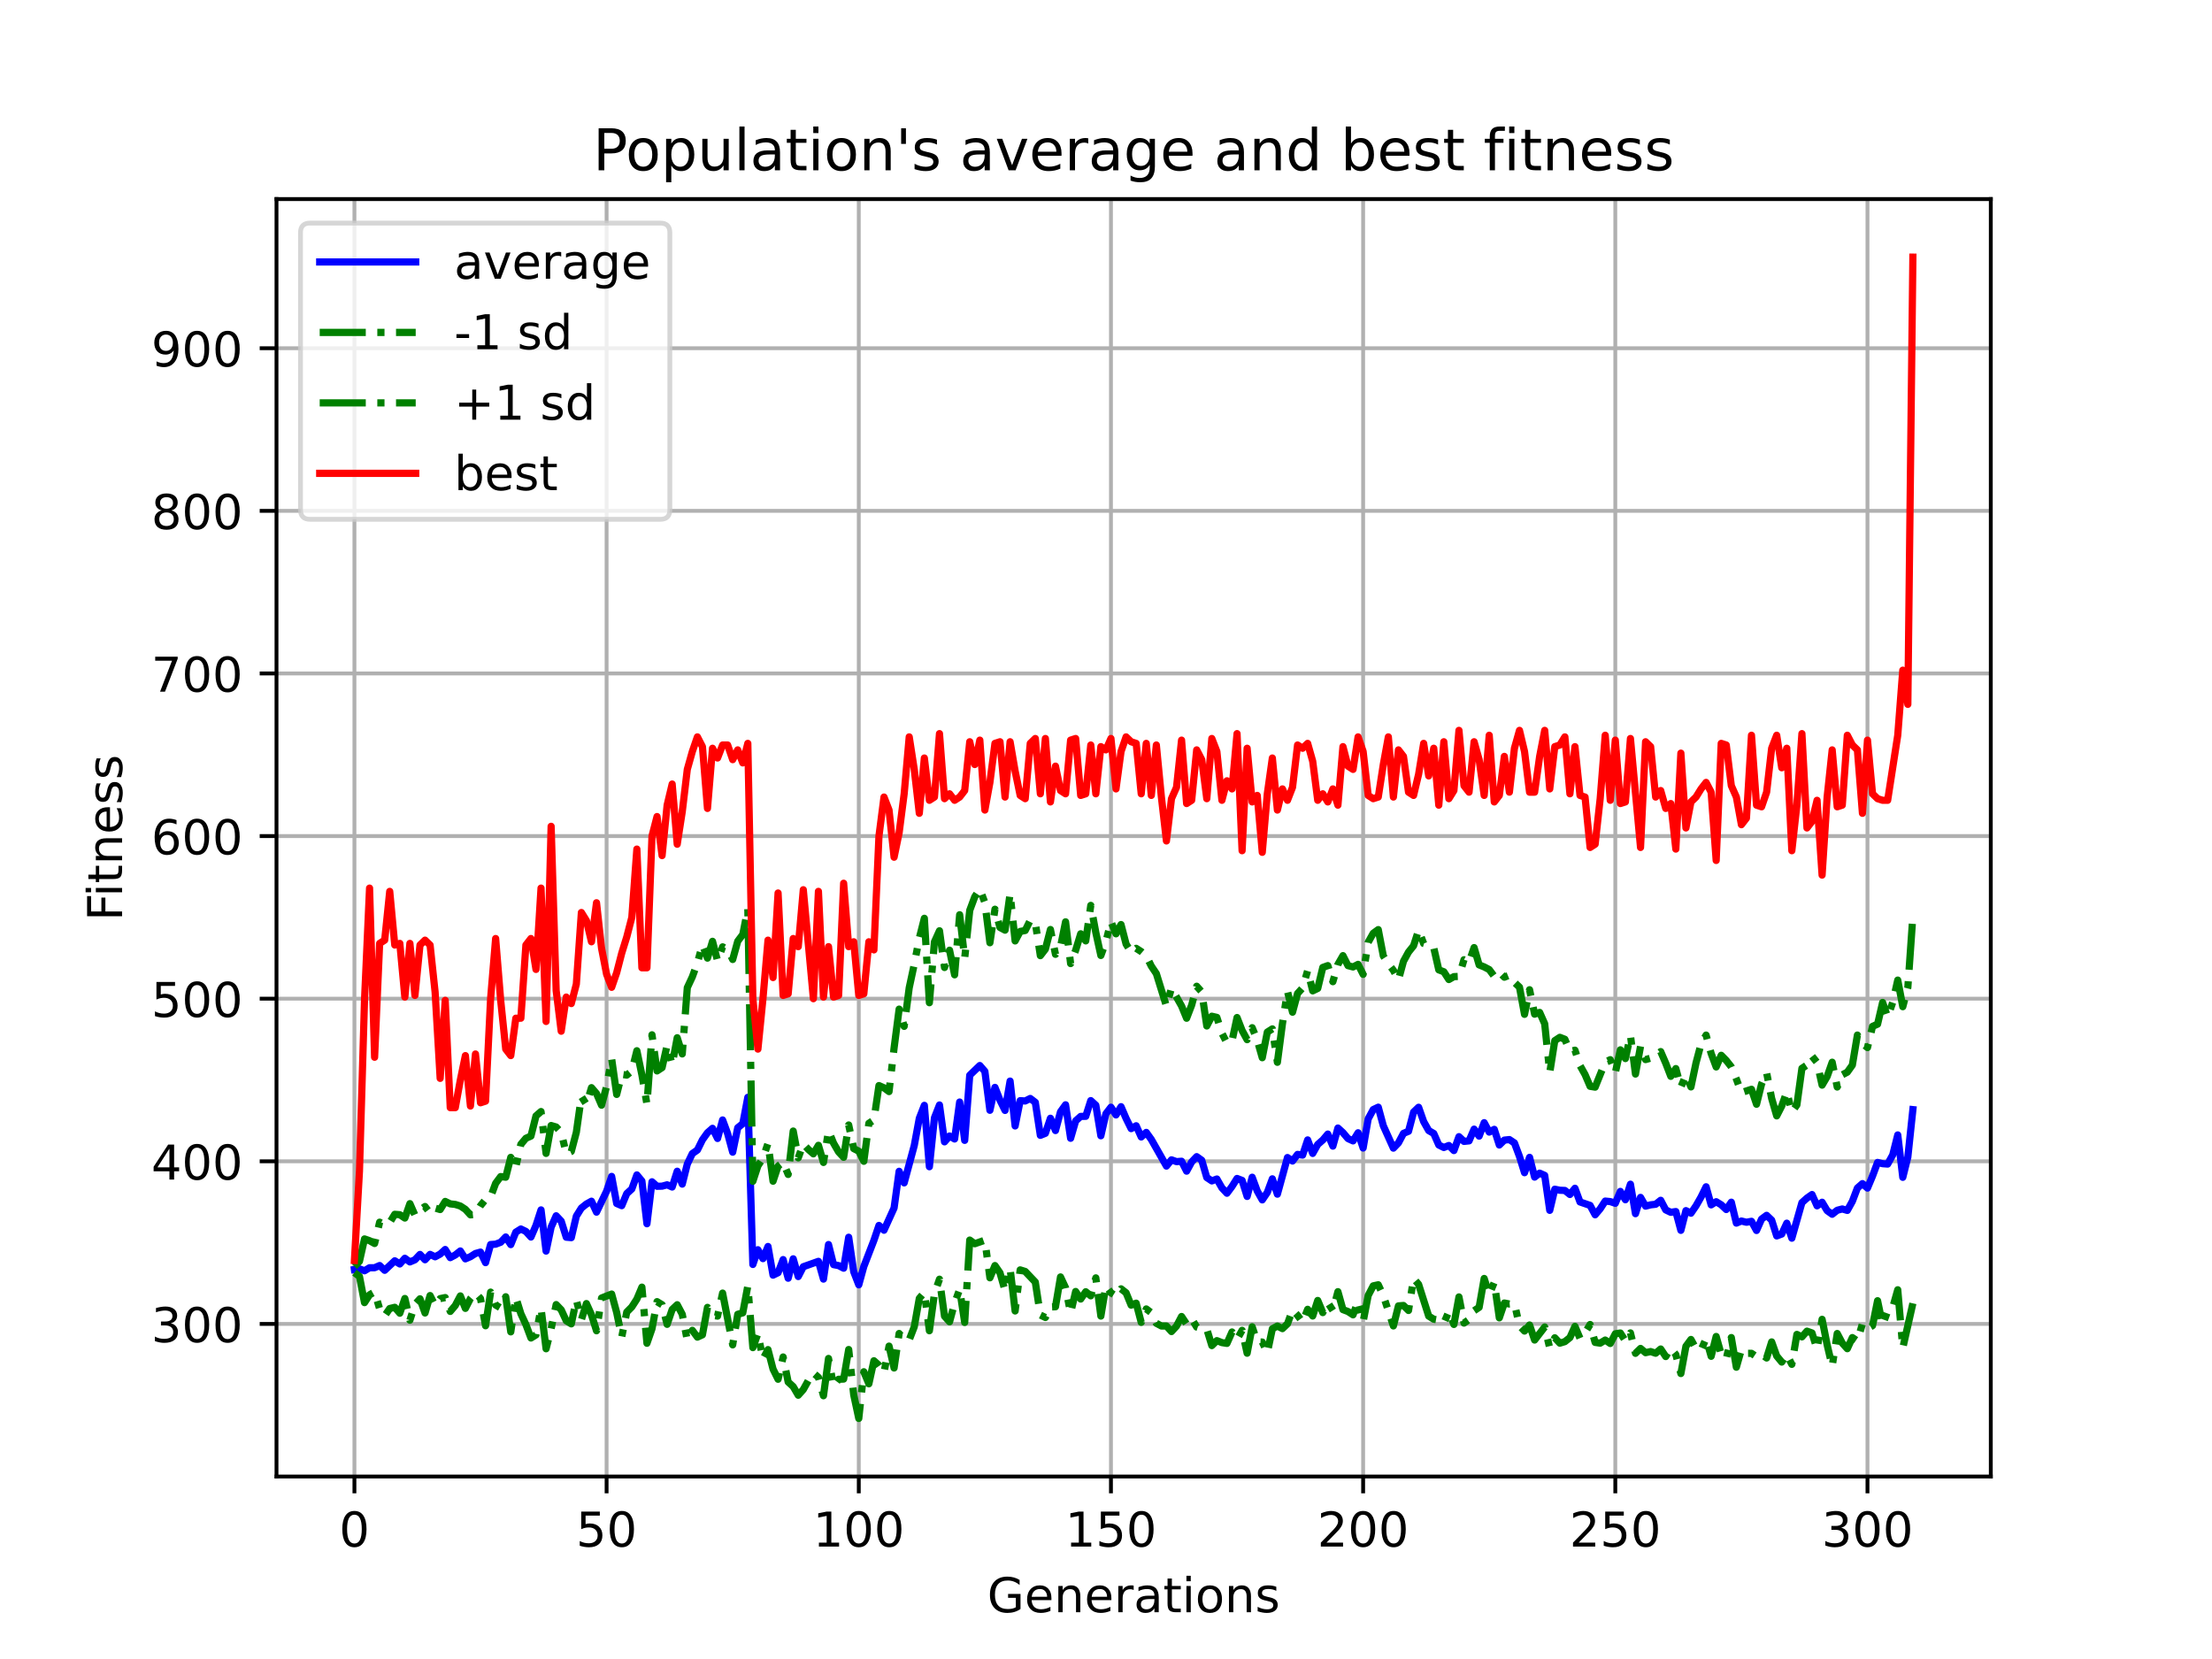 <?xml version="1.0" encoding="utf-8" standalone="no"?>
<!DOCTYPE svg PUBLIC "-//W3C//DTD SVG 1.1//EN"
  "http://www.w3.org/Graphics/SVG/1.1/DTD/svg11.dtd">
<!-- Created with matplotlib (https://matplotlib.org/) -->
<svg height="345.6pt" version="1.1" viewBox="0 0 460.8 345.6" width="460.8pt" xmlns="http://www.w3.org/2000/svg" xmlns:xlink="http://www.w3.org/1999/xlink">
 <defs>
  <style type="text/css">*{stroke-linecap:butt;stroke-linejoin:round;}</style>
 </defs>
 <g id="figure_1">
  <g id="patch_1">
   <path d="M 0 345.6 
L 460.8 345.6 
L 460.8 0 
L 0 0 
z
" style="fill:#ffffff;"/>
  </g>
  <g id="axes_1">
   <g id="patch_2">
    <path d="M 57.6 307.584 
L 414.72 307.584 
L 414.72 41.472 
L 57.6 41.472 
z
" style="fill:#ffffff;"/>
   </g>
   <g id="matplotlib.axis_1">
    <g id="xtick_1">
     <g id="line2d_1">
      <path clip-path="url(#p7b1d92775a)" d="M 73.833 307.584 
L 73.833 41.472 
" style="fill:none;stroke:#b0b0b0;stroke-linecap:square;stroke-width:0.8;"/>
     </g>
     <g id="line2d_2">
      <defs>
       <path d="M 0 0 
L 0 3.5 
" id="m48d5b23f2f" style="stroke:#000000;stroke-width:0.8;"/>
      </defs>
      <g>
       <use style="stroke:#000000;stroke-width:0.8;" x="73.833" xlink:href="#m48d5b23f2f" y="307.584"/>
      </g>
     </g>
     <g id="text_1">
      <!-- 0 -->
      <g transform="translate(70.651 322.182)scale(0.1 -0.1)">
       <defs>
        <path d="M 31.781 66.406 
Q 24.172 66.406 20.328 58.906 
Q 16.5 51.422 16.5 36.375 
Q 16.5 21.391 20.328 13.891 
Q 24.172 6.391 31.781 6.391 
Q 39.453 6.391 43.281 13.891 
Q 47.125 21.391 47.125 36.375 
Q 47.125 51.422 43.281 58.906 
Q 39.453 66.406 31.781 66.406 
z
M 31.781 74.219 
Q 44.047 74.219 50.516 64.516 
Q 56.984 54.828 56.984 36.375 
Q 56.984 17.969 50.516 8.266 
Q 44.047 -1.422 31.781 -1.422 
Q 19.531 -1.422 13.062 8.266 
Q 6.594 17.969 6.594 36.375 
Q 6.594 54.828 13.062 64.516 
Q 19.531 74.219 31.781 74.219 
z
" id="DejaVuSans-48"/>
       </defs>
       <use xlink:href="#DejaVuSans-48"/>
      </g>
     </g>
    </g>
    <g id="xtick_2">
     <g id="line2d_3">
      <path clip-path="url(#p7b1d92775a)" d="M 126.366 307.584 
L 126.366 41.472 
" style="fill:none;stroke:#b0b0b0;stroke-linecap:square;stroke-width:0.8;"/>
     </g>
     <g id="line2d_4">
      <g>
       <use style="stroke:#000000;stroke-width:0.8;" x="126.366" xlink:href="#m48d5b23f2f" y="307.584"/>
      </g>
     </g>
     <g id="text_2">
      <!-- 50 -->
      <g transform="translate(120.003 322.182)scale(0.1 -0.1)">
       <defs>
        <path d="M 10.797 72.906 
L 49.516 72.906 
L 49.516 64.594 
L 19.828 64.594 
L 19.828 46.734 
Q 21.969 47.469 24.109 47.828 
Q 26.266 48.188 28.422 48.188 
Q 40.625 48.188 47.75 41.5 
Q 54.891 34.812 54.891 23.391 
Q 54.891 11.625 47.562 5.094 
Q 40.234 -1.422 26.906 -1.422 
Q 22.312 -1.422 17.547 -0.641 
Q 12.797 0.141 7.719 1.703 
L 7.719 11.625 
Q 12.109 9.234 16.797 8.062 
Q 21.484 6.891 26.703 6.891 
Q 35.156 6.891 40.078 11.328 
Q 45.016 15.766 45.016 23.391 
Q 45.016 31 40.078 35.438 
Q 35.156 39.891 26.703 39.891 
Q 22.75 39.891 18.812 39.016 
Q 14.891 38.141 10.797 36.281 
z
" id="DejaVuSans-53"/>
       </defs>
       <use xlink:href="#DejaVuSans-53"/>
       <use x="63.623" xlink:href="#DejaVuSans-48"/>
      </g>
     </g>
    </g>
    <g id="xtick_3">
     <g id="line2d_5">
      <path clip-path="url(#p7b1d92775a)" d="M 178.899 307.584 
L 178.899 41.472 
" style="fill:none;stroke:#b0b0b0;stroke-linecap:square;stroke-width:0.8;"/>
     </g>
     <g id="line2d_6">
      <g>
       <use style="stroke:#000000;stroke-width:0.8;" x="178.899" xlink:href="#m48d5b23f2f" y="307.584"/>
      </g>
     </g>
     <g id="text_3">
      <!-- 100 -->
      <g transform="translate(169.355 322.182)scale(0.1 -0.1)">
       <defs>
        <path d="M 12.406 8.297 
L 28.516 8.297 
L 28.516 63.922 
L 10.984 60.406 
L 10.984 69.391 
L 28.422 72.906 
L 38.281 72.906 
L 38.281 8.297 
L 54.391 8.297 
L 54.391 0 
L 12.406 0 
z
" id="DejaVuSans-49"/>
       </defs>
       <use xlink:href="#DejaVuSans-49"/>
       <use x="63.623" xlink:href="#DejaVuSans-48"/>
       <use x="127.246" xlink:href="#DejaVuSans-48"/>
      </g>
     </g>
    </g>
    <g id="xtick_4">
     <g id="line2d_7">
      <path clip-path="url(#p7b1d92775a)" d="M 231.432 307.584 
L 231.432 41.472 
" style="fill:none;stroke:#b0b0b0;stroke-linecap:square;stroke-width:0.8;"/>
     </g>
     <g id="line2d_8">
      <g>
       <use style="stroke:#000000;stroke-width:0.8;" x="231.432" xlink:href="#m48d5b23f2f" y="307.584"/>
      </g>
     </g>
     <g id="text_4">
      <!-- 150 -->
      <g transform="translate(221.888 322.182)scale(0.1 -0.1)">
       <use xlink:href="#DejaVuSans-49"/>
       <use x="63.623" xlink:href="#DejaVuSans-53"/>
       <use x="127.246" xlink:href="#DejaVuSans-48"/>
      </g>
     </g>
    </g>
    <g id="xtick_5">
     <g id="line2d_9">
      <path clip-path="url(#p7b1d92775a)" d="M 283.965 307.584 
L 283.965 41.472 
" style="fill:none;stroke:#b0b0b0;stroke-linecap:square;stroke-width:0.8;"/>
     </g>
     <g id="line2d_10">
      <g>
       <use style="stroke:#000000;stroke-width:0.8;" x="283.965" xlink:href="#m48d5b23f2f" y="307.584"/>
      </g>
     </g>
     <g id="text_5">
      <!-- 200 -->
      <g transform="translate(274.421 322.182)scale(0.1 -0.1)">
       <defs>
        <path d="M 19.188 8.297 
L 53.609 8.297 
L 53.609 0 
L 7.328 0 
L 7.328 8.297 
Q 12.938 14.109 22.625 23.891 
Q 32.328 33.688 34.812 36.531 
Q 39.547 41.844 41.422 45.531 
Q 43.312 49.219 43.312 52.781 
Q 43.312 58.594 39.234 62.25 
Q 35.156 65.922 28.609 65.922 
Q 23.969 65.922 18.812 64.312 
Q 13.672 62.703 7.812 59.422 
L 7.812 69.391 
Q 13.766 71.781 18.938 73 
Q 24.125 74.219 28.422 74.219 
Q 39.75 74.219 46.484 68.547 
Q 53.219 62.891 53.219 53.422 
Q 53.219 48.922 51.531 44.891 
Q 49.859 40.875 45.406 35.406 
Q 44.188 33.984 37.641 27.219 
Q 31.109 20.453 19.188 8.297 
z
" id="DejaVuSans-50"/>
       </defs>
       <use xlink:href="#DejaVuSans-50"/>
       <use x="63.623" xlink:href="#DejaVuSans-48"/>
       <use x="127.246" xlink:href="#DejaVuSans-48"/>
      </g>
     </g>
    </g>
    <g id="xtick_6">
     <g id="line2d_11">
      <path clip-path="url(#p7b1d92775a)" d="M 336.498 307.584 
L 336.498 41.472 
" style="fill:none;stroke:#b0b0b0;stroke-linecap:square;stroke-width:0.8;"/>
     </g>
     <g id="line2d_12">
      <g>
       <use style="stroke:#000000;stroke-width:0.8;" x="336.498" xlink:href="#m48d5b23f2f" y="307.584"/>
      </g>
     </g>
     <g id="text_6">
      <!-- 250 -->
      <g transform="translate(326.954 322.182)scale(0.1 -0.1)">
       <use xlink:href="#DejaVuSans-50"/>
       <use x="63.623" xlink:href="#DejaVuSans-53"/>
       <use x="127.246" xlink:href="#DejaVuSans-48"/>
      </g>
     </g>
    </g>
    <g id="xtick_7">
     <g id="line2d_13">
      <path clip-path="url(#p7b1d92775a)" d="M 389.031 307.584 
L 389.031 41.472 
" style="fill:none;stroke:#b0b0b0;stroke-linecap:square;stroke-width:0.8;"/>
     </g>
     <g id="line2d_14">
      <g>
       <use style="stroke:#000000;stroke-width:0.8;" x="389.031" xlink:href="#m48d5b23f2f" y="307.584"/>
      </g>
     </g>
     <g id="text_7">
      <!-- 300 -->
      <g transform="translate(379.488 322.182)scale(0.1 -0.1)">
       <defs>
        <path d="M 40.578 39.312 
Q 47.656 37.797 51.625 33 
Q 55.609 28.219 55.609 21.188 
Q 55.609 10.406 48.188 4.484 
Q 40.766 -1.422 27.094 -1.422 
Q 22.516 -1.422 17.656 -0.516 
Q 12.797 0.391 7.625 2.203 
L 7.625 11.719 
Q 11.719 9.328 16.594 8.109 
Q 21.484 6.891 26.812 6.891 
Q 36.078 6.891 40.938 10.547 
Q 45.797 14.203 45.797 21.188 
Q 45.797 27.641 41.281 31.266 
Q 36.766 34.906 28.719 34.906 
L 20.219 34.906 
L 20.219 43.016 
L 29.109 43.016 
Q 36.375 43.016 40.234 45.922 
Q 44.094 48.828 44.094 54.297 
Q 44.094 59.906 40.109 62.906 
Q 36.141 65.922 28.719 65.922 
Q 24.656 65.922 20.016 65.031 
Q 15.375 64.156 9.812 62.312 
L 9.812 71.094 
Q 15.438 72.656 20.344 73.438 
Q 25.25 74.219 29.594 74.219 
Q 40.828 74.219 47.359 69.109 
Q 53.906 64.016 53.906 55.328 
Q 53.906 49.266 50.438 45.094 
Q 46.969 40.922 40.578 39.312 
z
" id="DejaVuSans-51"/>
       </defs>
       <use xlink:href="#DejaVuSans-51"/>
       <use x="63.623" xlink:href="#DejaVuSans-48"/>
       <use x="127.246" xlink:href="#DejaVuSans-48"/>
      </g>
     </g>
    </g>
    <g id="text_8">
     <!-- Generations -->
     <g transform="translate(205.662 335.861)scale(0.1 -0.1)">
      <defs>
       <path d="M 59.516 10.406 
L 59.516 29.984 
L 43.406 29.984 
L 43.406 38.094 
L 69.281 38.094 
L 69.281 6.781 
Q 63.578 2.734 56.688 0.656 
Q 49.812 -1.422 42 -1.422 
Q 24.906 -1.422 15.25 8.562 
Q 5.609 18.562 5.609 36.375 
Q 5.609 54.25 15.25 64.234 
Q 24.906 74.219 42 74.219 
Q 49.125 74.219 55.547 72.453 
Q 61.969 70.703 67.391 67.281 
L 67.391 56.781 
Q 61.922 61.422 55.766 63.766 
Q 49.609 66.109 42.828 66.109 
Q 29.438 66.109 22.719 58.641 
Q 16.016 51.172 16.016 36.375 
Q 16.016 21.625 22.719 14.156 
Q 29.438 6.688 42.828 6.688 
Q 48.047 6.688 52.141 7.594 
Q 56.25 8.5 59.516 10.406 
z
" id="DejaVuSans-71"/>
       <path d="M 56.203 29.594 
L 56.203 25.203 
L 14.891 25.203 
Q 15.484 15.922 20.484 11.062 
Q 25.484 6.203 34.422 6.203 
Q 39.594 6.203 44.453 7.469 
Q 49.312 8.734 54.109 11.281 
L 54.109 2.781 
Q 49.266 0.734 44.188 -0.344 
Q 39.109 -1.422 33.891 -1.422 
Q 20.797 -1.422 13.156 6.188 
Q 5.516 13.812 5.516 26.812 
Q 5.516 40.234 12.766 48.109 
Q 20.016 56 32.328 56 
Q 43.359 56 49.781 48.891 
Q 56.203 41.797 56.203 29.594 
z
M 47.219 32.234 
Q 47.125 39.594 43.094 43.984 
Q 39.062 48.391 32.422 48.391 
Q 24.906 48.391 20.391 44.141 
Q 15.875 39.891 15.188 32.172 
z
" id="DejaVuSans-101"/>
       <path d="M 54.891 33.016 
L 54.891 0 
L 45.906 0 
L 45.906 32.719 
Q 45.906 40.484 42.875 44.328 
Q 39.844 48.188 33.797 48.188 
Q 26.516 48.188 22.312 43.547 
Q 18.109 38.922 18.109 30.906 
L 18.109 0 
L 9.078 0 
L 9.078 54.688 
L 18.109 54.688 
L 18.109 46.188 
Q 21.344 51.125 25.703 53.562 
Q 30.078 56 35.797 56 
Q 45.219 56 50.047 50.172 
Q 54.891 44.344 54.891 33.016 
z
" id="DejaVuSans-110"/>
       <path d="M 41.109 46.297 
Q 39.594 47.172 37.812 47.578 
Q 36.031 48 33.891 48 
Q 26.266 48 22.188 43.047 
Q 18.109 38.094 18.109 28.812 
L 18.109 0 
L 9.078 0 
L 9.078 54.688 
L 18.109 54.688 
L 18.109 46.188 
Q 20.953 51.172 25.484 53.578 
Q 30.031 56 36.531 56 
Q 37.453 56 38.578 55.875 
Q 39.703 55.766 41.062 55.516 
z
" id="DejaVuSans-114"/>
       <path d="M 34.281 27.484 
Q 23.391 27.484 19.188 25 
Q 14.984 22.516 14.984 16.5 
Q 14.984 11.719 18.141 8.906 
Q 21.297 6.109 26.703 6.109 
Q 34.188 6.109 38.703 11.406 
Q 43.219 16.703 43.219 25.484 
L 43.219 27.484 
z
M 52.203 31.203 
L 52.203 0 
L 43.219 0 
L 43.219 8.297 
Q 40.141 3.328 35.547 0.953 
Q 30.953 -1.422 24.312 -1.422 
Q 15.922 -1.422 10.953 3.297 
Q 6 8.016 6 15.922 
Q 6 25.141 12.172 29.828 
Q 18.359 34.516 30.609 34.516 
L 43.219 34.516 
L 43.219 35.406 
Q 43.219 41.609 39.141 45 
Q 35.062 48.391 27.688 48.391 
Q 23 48.391 18.547 47.266 
Q 14.109 46.141 10.016 43.891 
L 10.016 52.203 
Q 14.938 54.109 19.578 55.047 
Q 24.219 56 28.609 56 
Q 40.484 56 46.344 49.844 
Q 52.203 43.703 52.203 31.203 
z
" id="DejaVuSans-97"/>
       <path d="M 18.312 70.219 
L 18.312 54.688 
L 36.812 54.688 
L 36.812 47.703 
L 18.312 47.703 
L 18.312 18.016 
Q 18.312 11.328 20.141 9.422 
Q 21.969 7.516 27.594 7.516 
L 36.812 7.516 
L 36.812 0 
L 27.594 0 
Q 17.188 0 13.234 3.875 
Q 9.281 7.766 9.281 18.016 
L 9.281 47.703 
L 2.688 47.703 
L 2.688 54.688 
L 9.281 54.688 
L 9.281 70.219 
z
" id="DejaVuSans-116"/>
       <path d="M 9.422 54.688 
L 18.406 54.688 
L 18.406 0 
L 9.422 0 
z
M 9.422 75.984 
L 18.406 75.984 
L 18.406 64.594 
L 9.422 64.594 
z
" id="DejaVuSans-105"/>
       <path d="M 30.609 48.391 
Q 23.391 48.391 19.188 42.75 
Q 14.984 37.109 14.984 27.297 
Q 14.984 17.484 19.156 11.844 
Q 23.344 6.203 30.609 6.203 
Q 37.797 6.203 41.984 11.859 
Q 46.188 17.531 46.188 27.297 
Q 46.188 37.016 41.984 42.703 
Q 37.797 48.391 30.609 48.391 
z
M 30.609 56 
Q 42.328 56 49.016 48.375 
Q 55.719 40.766 55.719 27.297 
Q 55.719 13.875 49.016 6.219 
Q 42.328 -1.422 30.609 -1.422 
Q 18.844 -1.422 12.172 6.219 
Q 5.516 13.875 5.516 27.297 
Q 5.516 40.766 12.172 48.375 
Q 18.844 56 30.609 56 
z
" id="DejaVuSans-111"/>
       <path d="M 44.281 53.078 
L 44.281 44.578 
Q 40.484 46.531 36.375 47.5 
Q 32.281 48.484 27.875 48.484 
Q 21.188 48.484 17.844 46.438 
Q 14.5 44.391 14.5 40.281 
Q 14.5 37.156 16.891 35.375 
Q 19.281 33.594 26.516 31.984 
L 29.594 31.297 
Q 39.156 29.25 43.188 25.516 
Q 47.219 21.781 47.219 15.094 
Q 47.219 7.469 41.188 3.016 
Q 35.156 -1.422 24.609 -1.422 
Q 20.219 -1.422 15.453 -0.562 
Q 10.688 0.297 5.422 2 
L 5.422 11.281 
Q 10.406 8.688 15.234 7.391 
Q 20.062 6.109 24.812 6.109 
Q 31.156 6.109 34.562 8.281 
Q 37.984 10.453 37.984 14.406 
Q 37.984 18.062 35.516 20.016 
Q 33.062 21.969 24.703 23.781 
L 21.578 24.516 
Q 13.234 26.266 9.516 29.906 
Q 5.812 33.547 5.812 39.891 
Q 5.812 47.609 11.281 51.797 
Q 16.75 56 26.812 56 
Q 31.781 56 36.172 55.266 
Q 40.578 54.547 44.281 53.078 
z
" id="DejaVuSans-115"/>
      </defs>
      <use xlink:href="#DejaVuSans-71"/>
      <use x="77.49" xlink:href="#DejaVuSans-101"/>
      <use x="139.014" xlink:href="#DejaVuSans-110"/>
      <use x="202.393" xlink:href="#DejaVuSans-101"/>
      <use x="263.916" xlink:href="#DejaVuSans-114"/>
      <use x="305.029" xlink:href="#DejaVuSans-97"/>
      <use x="366.309" xlink:href="#DejaVuSans-116"/>
      <use x="405.518" xlink:href="#DejaVuSans-105"/>
      <use x="433.301" xlink:href="#DejaVuSans-111"/>
      <use x="494.482" xlink:href="#DejaVuSans-110"/>
      <use x="557.861" xlink:href="#DejaVuSans-115"/>
     </g>
    </g>
   </g>
   <g id="matplotlib.axis_2">
    <g id="ytick_1">
     <g id="line2d_15">
      <path clip-path="url(#p7b1d92775a)" d="M 57.6 275.8 
L 414.72 275.8 
" style="fill:none;stroke:#b0b0b0;stroke-linecap:square;stroke-width:0.8;"/>
     </g>
     <g id="line2d_16">
      <defs>
       <path d="M 0 0 
L -3.5 0 
" id="mae784e7df8" style="stroke:#000000;stroke-width:0.8;"/>
      </defs>
      <g>
       <use style="stroke:#000000;stroke-width:0.8;" x="57.6" xlink:href="#mae784e7df8" y="275.8"/>
      </g>
     </g>
     <g id="text_9">
      <!-- 300 -->
      <g transform="translate(31.512 279.599)scale(0.1 -0.1)">
       <use xlink:href="#DejaVuSans-51"/>
       <use x="63.623" xlink:href="#DejaVuSans-48"/>
       <use x="127.246" xlink:href="#DejaVuSans-48"/>
      </g>
     </g>
    </g>
    <g id="ytick_2">
     <g id="line2d_17">
      <path clip-path="url(#p7b1d92775a)" d="M 57.6 241.923 
L 414.72 241.923 
" style="fill:none;stroke:#b0b0b0;stroke-linecap:square;stroke-width:0.8;"/>
     </g>
     <g id="line2d_18">
      <g>
       <use style="stroke:#000000;stroke-width:0.8;" x="57.6" xlink:href="#mae784e7df8" y="241.923"/>
      </g>
     </g>
     <g id="text_10">
      <!-- 400 -->
      <g transform="translate(31.512 245.723)scale(0.1 -0.1)">
       <defs>
        <path d="M 37.797 64.312 
L 12.891 25.391 
L 37.797 25.391 
z
M 35.203 72.906 
L 47.609 72.906 
L 47.609 25.391 
L 58.016 25.391 
L 58.016 17.188 
L 47.609 17.188 
L 47.609 0 
L 37.797 0 
L 37.797 17.188 
L 4.891 17.188 
L 4.891 26.703 
z
" id="DejaVuSans-52"/>
       </defs>
       <use xlink:href="#DejaVuSans-52"/>
       <use x="63.623" xlink:href="#DejaVuSans-48"/>
       <use x="127.246" xlink:href="#DejaVuSans-48"/>
      </g>
     </g>
    </g>
    <g id="ytick_3">
     <g id="line2d_19">
      <path clip-path="url(#p7b1d92775a)" d="M 57.6 208.047 
L 414.72 208.047 
" style="fill:none;stroke:#b0b0b0;stroke-linecap:square;stroke-width:0.8;"/>
     </g>
     <g id="line2d_20">
      <g>
       <use style="stroke:#000000;stroke-width:0.8;" x="57.6" xlink:href="#mae784e7df8" y="208.047"/>
      </g>
     </g>
     <g id="text_11">
      <!-- 500 -->
      <g transform="translate(31.512 211.846)scale(0.1 -0.1)">
       <use xlink:href="#DejaVuSans-53"/>
       <use x="63.623" xlink:href="#DejaVuSans-48"/>
       <use x="127.246" xlink:href="#DejaVuSans-48"/>
      </g>
     </g>
    </g>
    <g id="ytick_4">
     <g id="line2d_21">
      <path clip-path="url(#p7b1d92775a)" d="M 57.6 174.17 
L 414.72 174.17 
" style="fill:none;stroke:#b0b0b0;stroke-linecap:square;stroke-width:0.8;"/>
     </g>
     <g id="line2d_22">
      <g>
       <use style="stroke:#000000;stroke-width:0.8;" x="57.6" xlink:href="#mae784e7df8" y="174.17"/>
      </g>
     </g>
     <g id="text_12">
      <!-- 600 -->
      <g transform="translate(31.512 177.969)scale(0.1 -0.1)">
       <defs>
        <path d="M 33.016 40.375 
Q 26.375 40.375 22.484 35.828 
Q 18.609 31.297 18.609 23.391 
Q 18.609 15.531 22.484 10.953 
Q 26.375 6.391 33.016 6.391 
Q 39.656 6.391 43.531 10.953 
Q 47.406 15.531 47.406 23.391 
Q 47.406 31.297 43.531 35.828 
Q 39.656 40.375 33.016 40.375 
z
M 52.594 71.297 
L 52.594 62.312 
Q 48.875 64.062 45.094 64.984 
Q 41.312 65.922 37.594 65.922 
Q 27.828 65.922 22.672 59.328 
Q 17.531 52.734 16.797 39.406 
Q 19.672 43.656 24.016 45.922 
Q 28.375 48.188 33.594 48.188 
Q 44.578 48.188 50.953 41.516 
Q 57.328 34.859 57.328 23.391 
Q 57.328 12.156 50.688 5.359 
Q 44.047 -1.422 33.016 -1.422 
Q 20.359 -1.422 13.672 8.266 
Q 6.984 17.969 6.984 36.375 
Q 6.984 53.656 15.188 63.938 
Q 23.391 74.219 37.203 74.219 
Q 40.922 74.219 44.703 73.484 
Q 48.484 72.75 52.594 71.297 
z
" id="DejaVuSans-54"/>
       </defs>
       <use xlink:href="#DejaVuSans-54"/>
       <use x="63.623" xlink:href="#DejaVuSans-48"/>
       <use x="127.246" xlink:href="#DejaVuSans-48"/>
      </g>
     </g>
    </g>
    <g id="ytick_5">
     <g id="line2d_23">
      <path clip-path="url(#p7b1d92775a)" d="M 57.6 140.293 
L 414.72 140.293 
" style="fill:none;stroke:#b0b0b0;stroke-linecap:square;stroke-width:0.8;"/>
     </g>
     <g id="line2d_24">
      <g>
       <use style="stroke:#000000;stroke-width:0.8;" x="57.6" xlink:href="#mae784e7df8" y="140.293"/>
      </g>
     </g>
     <g id="text_13">
      <!-- 700 -->
      <g transform="translate(31.512 144.092)scale(0.1 -0.1)">
       <defs>
        <path d="M 8.203 72.906 
L 55.078 72.906 
L 55.078 68.703 
L 28.609 0 
L 18.312 0 
L 43.219 64.594 
L 8.203 64.594 
z
" id="DejaVuSans-55"/>
       </defs>
       <use xlink:href="#DejaVuSans-55"/>
       <use x="63.623" xlink:href="#DejaVuSans-48"/>
       <use x="127.246" xlink:href="#DejaVuSans-48"/>
      </g>
     </g>
    </g>
    <g id="ytick_6">
     <g id="line2d_25">
      <path clip-path="url(#p7b1d92775a)" d="M 57.6 106.416 
L 414.72 106.416 
" style="fill:none;stroke:#b0b0b0;stroke-linecap:square;stroke-width:0.8;"/>
     </g>
     <g id="line2d_26">
      <g>
       <use style="stroke:#000000;stroke-width:0.8;" x="57.6" xlink:href="#mae784e7df8" y="106.416"/>
      </g>
     </g>
     <g id="text_14">
      <!-- 800 -->
      <g transform="translate(31.512 110.215)scale(0.1 -0.1)">
       <defs>
        <path d="M 31.781 34.625 
Q 24.75 34.625 20.719 30.859 
Q 16.703 27.094 16.703 20.516 
Q 16.703 13.922 20.719 10.156 
Q 24.75 6.391 31.781 6.391 
Q 38.812 6.391 42.859 10.172 
Q 46.922 13.969 46.922 20.516 
Q 46.922 27.094 42.891 30.859 
Q 38.875 34.625 31.781 34.625 
z
M 21.922 38.812 
Q 15.578 40.375 12.031 44.719 
Q 8.5 49.078 8.5 55.328 
Q 8.5 64.062 14.719 69.141 
Q 20.953 74.219 31.781 74.219 
Q 42.672 74.219 48.875 69.141 
Q 55.078 64.062 55.078 55.328 
Q 55.078 49.078 51.531 44.719 
Q 48 40.375 41.703 38.812 
Q 48.828 37.156 52.797 32.312 
Q 56.781 27.484 56.781 20.516 
Q 56.781 9.906 50.312 4.234 
Q 43.844 -1.422 31.781 -1.422 
Q 19.734 -1.422 13.25 4.234 
Q 6.781 9.906 6.781 20.516 
Q 6.781 27.484 10.781 32.312 
Q 14.797 37.156 21.922 38.812 
z
M 18.312 54.391 
Q 18.312 48.734 21.844 45.562 
Q 25.391 42.391 31.781 42.391 
Q 38.141 42.391 41.719 45.562 
Q 45.312 48.734 45.312 54.391 
Q 45.312 60.062 41.719 63.234 
Q 38.141 66.406 31.781 66.406 
Q 25.391 66.406 21.844 63.234 
Q 18.312 60.062 18.312 54.391 
z
" id="DejaVuSans-56"/>
       </defs>
       <use xlink:href="#DejaVuSans-56"/>
       <use x="63.623" xlink:href="#DejaVuSans-48"/>
       <use x="127.246" xlink:href="#DejaVuSans-48"/>
      </g>
     </g>
    </g>
    <g id="ytick_7">
     <g id="line2d_27">
      <path clip-path="url(#p7b1d92775a)" d="M 57.6 72.539 
L 414.72 72.539 
" style="fill:none;stroke:#b0b0b0;stroke-linecap:square;stroke-width:0.8;"/>
     </g>
     <g id="line2d_28">
      <g>
       <use style="stroke:#000000;stroke-width:0.8;" x="57.6" xlink:href="#mae784e7df8" y="72.539"/>
      </g>
     </g>
     <g id="text_15">
      <!-- 900 -->
      <g transform="translate(31.512 76.338)scale(0.1 -0.1)">
       <defs>
        <path d="M 10.984 1.516 
L 10.984 10.5 
Q 14.703 8.734 18.5 7.812 
Q 22.312 6.891 25.984 6.891 
Q 35.75 6.891 40.891 13.453 
Q 46.047 20.016 46.781 33.406 
Q 43.953 29.203 39.594 26.953 
Q 35.25 24.703 29.984 24.703 
Q 19.047 24.703 12.672 31.312 
Q 6.297 37.938 6.297 49.422 
Q 6.297 60.641 12.938 67.422 
Q 19.578 74.219 30.609 74.219 
Q 43.266 74.219 49.922 64.516 
Q 56.594 54.828 56.594 36.375 
Q 56.594 19.141 48.406 8.859 
Q 40.234 -1.422 26.422 -1.422 
Q 22.703 -1.422 18.891 -0.688 
Q 15.094 0.047 10.984 1.516 
z
M 30.609 32.422 
Q 37.25 32.422 41.125 36.953 
Q 45.016 41.5 45.016 49.422 
Q 45.016 57.281 41.125 61.844 
Q 37.25 66.406 30.609 66.406 
Q 23.969 66.406 20.094 61.844 
Q 16.219 57.281 16.219 49.422 
Q 16.219 41.5 20.094 36.953 
Q 23.969 32.422 30.609 32.422 
z
" id="DejaVuSans-57"/>
       </defs>
       <use xlink:href="#DejaVuSans-57"/>
       <use x="63.623" xlink:href="#DejaVuSans-48"/>
       <use x="127.246" xlink:href="#DejaVuSans-48"/>
      </g>
     </g>
    </g>
    <g id="text_16">
     <!-- Fitness -->
     <g transform="translate(25.433 191.845)rotate(-90)scale(0.1 -0.1)">
      <defs>
       <path d="M 9.812 72.906 
L 51.703 72.906 
L 51.703 64.594 
L 19.672 64.594 
L 19.672 43.109 
L 48.578 43.109 
L 48.578 34.812 
L 19.672 34.812 
L 19.672 0 
L 9.812 0 
z
" id="DejaVuSans-70"/>
      </defs>
      <use xlink:href="#DejaVuSans-70"/>
      <use x="50.27" xlink:href="#DejaVuSans-105"/>
      <use x="78.053" xlink:href="#DejaVuSans-116"/>
      <use x="117.262" xlink:href="#DejaVuSans-110"/>
      <use x="180.641" xlink:href="#DejaVuSans-101"/>
      <use x="242.164" xlink:href="#DejaVuSans-115"/>
      <use x="294.264" xlink:href="#DejaVuSans-115"/>
     </g>
    </g>
   </g>
   <g id="line2d_29">
    <path clip-path="url(#p7b1d92775a)" d="M 73.833 264.472 
L 74.883 264.33 
L 75.934 264.725 
L 76.985 264.093 
L 78.035 264.091 
L 79.086 263.633 
L 80.137 264.627 
L 82.238 262.649 
L 83.289 263.307 
L 84.339 262.121 
L 85.39 262.883 
L 86.441 262.437 
L 87.491 261.321 
L 88.542 262.429 
L 89.593 261.311 
L 90.643 261.815 
L 91.694 261.248 
L 92.745 260.293 
L 93.795 261.991 
L 94.846 261.431 
L 95.897 260.598 
L 96.947 262.241 
L 97.998 261.792 
L 99.049 261.126 
L 100.099 260.833 
L 101.15 263.032 
L 102.201 259.259 
L 103.251 259.184 
L 104.302 258.785 
L 105.353 257.685 
L 106.403 259.274 
L 107.454 256.681 
L 108.505 256.022 
L 109.555 256.531 
L 110.606 257.698 
L 111.657 255.271 
L 112.707 252.042 
L 113.758 260.624 
L 114.809 255.64 
L 115.859 253.27 
L 116.91 254.387 
L 117.961 257.733 
L 119.011 257.825 
L 120.062 253.338 
L 121.113 251.658 
L 122.163 250.819 
L 123.214 250.233 
L 124.265 252.513 
L 126.366 248.147 
L 127.416 245.068 
L 128.467 250.708 
L 129.518 251.162 
L 130.568 248.641 
L 131.619 247.686 
L 132.67 244.756 
L 133.72 246.03 
L 134.771 254.929 
L 135.822 246.189 
L 136.872 247.124 
L 137.923 247.1 
L 138.974 246.815 
L 140.024 247.28 
L 141.075 243.99 
L 142.126 246.67 
L 143.176 242.496 
L 144.227 240.311 
L 145.278 239.572 
L 146.328 237.445 
L 147.379 235.973 
L 148.43 235.05 
L 149.48 237.164 
L 150.531 233.309 
L 151.582 236.151 
L 152.632 240.02 
L 153.683 234.931 
L 154.734 234.084 
L 155.784 228.593 
L 156.835 263.412 
L 157.886 260.342 
L 158.936 262.196 
L 159.987 259.665 
L 161.038 265.637 
L 162.088 265.124 
L 163.139 262.397 
L 164.19 266.277 
L 165.24 262.236 
L 166.291 265.926 
L 167.342 263.88 
L 170.494 262.759 
L 171.544 266.46 
L 172.595 259.261 
L 173.646 263.447 
L 174.696 263.645 
L 175.747 264.187 
L 176.798 257.741 
L 177.848 264.929 
L 178.899 267.649 
L 179.95 263.837 
L 182.051 258.389 
L 183.102 255.281 
L 184.152 256.277 
L 186.254 251.641 
L 187.304 244.004 
L 188.355 246.412 
L 190.456 238.637 
L 191.507 232.961 
L 192.558 230.264 
L 193.608 243.05 
L 194.659 232.866 
L 195.71 230.188 
L 196.76 237.868 
L 197.811 236.652 
L 198.862 237.27 
L 199.912 229.575 
L 200.963 237.56 
L 202.013 223.989 
L 204.115 221.967 
L 205.165 223.182 
L 206.216 231.292 
L 207.267 226.525 
L 208.317 229.184 
L 209.368 231.323 
L 210.419 225.211 
L 211.469 234.557 
L 212.52 229.288 
L 213.571 229.353 
L 214.621 228.832 
L 215.672 229.635 
L 216.723 236.513 
L 217.773 236.088 
L 218.824 232.953 
L 219.875 235.511 
L 220.925 231.608 
L 221.976 230.149 
L 223.027 237.125 
L 224.077 233.501 
L 225.128 232.569 
L 226.179 232.551 
L 227.229 229.276 
L 228.28 230.237 
L 229.331 236.603 
L 230.381 232.012 
L 231.432 230.653 
L 232.483 232.259 
L 233.533 230.544 
L 234.584 232.989 
L 235.635 235.114 
L 236.685 234.517 
L 237.736 236.851 
L 238.787 235.899 
L 239.837 237.363 
L 242.989 242.916 
L 244.04 241.613 
L 245.091 241.992 
L 246.141 241.908 
L 247.192 243.974 
L 248.243 242.053 
L 249.293 240.951 
L 250.344 241.707 
L 251.395 245.303 
L 252.445 246.005 
L 253.496 245.609 
L 254.547 247.459 
L 255.597 248.572 
L 256.648 247.16 
L 257.699 245.497 
L 258.749 245.899 
L 259.8 249.241 
L 260.851 245.24 
L 261.901 248.093 
L 262.952 249.958 
L 264.003 248.407 
L 265.053 245.571 
L 266.104 248.768 
L 268.205 241.137 
L 269.256 241.863 
L 270.307 240.484 
L 271.357 240.626 
L 272.408 237.466 
L 273.459 240.278 
L 274.509 238.408 
L 275.56 237.488 
L 276.61 236.25 
L 277.661 238.754 
L 278.712 234.989 
L 279.762 235.948 
L 280.813 237.187 
L 281.864 237.668 
L 282.914 235.975 
L 283.965 239.154 
L 285.016 233.083 
L 286.066 231.145 
L 287.117 230.647 
L 288.168 234.518 
L 290.269 239.178 
L 291.32 238.083 
L 292.37 236.103 
L 293.421 235.666 
L 294.472 231.671 
L 295.522 230.662 
L 296.573 233.649 
L 297.624 235.519 
L 298.674 236.122 
L 299.725 238.519 
L 300.776 239.044 
L 301.826 238.624 
L 302.877 239.68 
L 303.928 236.789 
L 304.978 237.773 
L 306.029 237.664 
L 307.08 235.223 
L 308.13 236.675 
L 309.181 233.877 
L 310.232 235.835 
L 311.282 235.266 
L 312.333 238.525 
L 313.384 237.505 
L 314.434 237.394 
L 315.485 238.097 
L 316.536 240.913 
L 317.586 244.295 
L 318.637 241.097 
L 319.688 245.212 
L 320.738 244.387 
L 321.789 244.856 
L 322.84 252.135 
L 323.89 247.736 
L 324.941 247.95 
L 325.992 247.993 
L 327.042 248.834 
L 328.093 247.54 
L 329.144 250.388 
L 331.245 251.109 
L 332.296 253.061 
L 333.346 251.817 
L 334.397 250.208 
L 335.448 250.312 
L 336.498 250.669 
L 337.549 248.193 
L 338.6 249.926 
L 339.65 246.691 
L 340.701 252.834 
L 341.752 249.438 
L 342.802 251.261 
L 343.853 250.991 
L 344.904 250.87 
L 345.954 250.041 
L 347.005 252.043 
L 348.055 252.549 
L 349.106 252.387 
L 350.157 256.302 
L 351.207 252.199 
L 352.258 252.732 
L 353.309 251.199 
L 354.359 249.364 
L 355.41 247.228 
L 356.461 250.995 
L 357.511 250.338 
L 358.562 250.982 
L 359.613 251.966 
L 360.663 250.438 
L 361.714 254.794 
L 362.765 254.361 
L 363.815 254.62 
L 364.866 254.42 
L 365.917 256.333 
L 366.967 253.957 
L 368.018 253.177 
L 369.069 254.182 
L 370.119 257.466 
L 371.17 257.075 
L 372.221 254.81 
L 373.271 257.936 
L 375.373 250.527 
L 376.423 249.586 
L 377.474 248.846 
L 378.525 251.196 
L 379.575 250.446 
L 380.626 252.202 
L 381.677 252.951 
L 382.727 252.121 
L 383.778 251.848 
L 384.829 252.154 
L 385.879 250.259 
L 386.93 247.487 
L 387.981 246.569 
L 389.031 247.5 
L 390.082 244.985 
L 391.133 242.156 
L 392.183 242.417 
L 393.234 242.497 
L 394.285 240.602 
L 395.335 236.425 
L 396.386 245.259 
L 397.437 241.035 
L 398.487 231.151 
L 398.487 231.151 
" style="fill:none;stroke:#0000ff;stroke-linecap:square;stroke-width:1.5;"/>
   </g>
   <g id="line2d_30">
    <path clip-path="url(#p7b1d92775a)" d="M 73.833 265.113 
L 74.883 265.904 
L 75.934 271.36 
L 76.985 269.728 
L 78.035 269.14 
L 79.086 272.662 
L 80.137 274.117 
L 81.187 272.588 
L 82.238 272.337 
L 83.289 273.567 
L 84.339 270.498 
L 85.39 275.025 
L 86.441 271.723 
L 87.491 270.564 
L 88.542 273.519 
L 89.593 269.887 
L 90.643 271.967 
L 91.694 270.525 
L 92.745 270.307 
L 93.795 273.193 
L 94.846 271.954 
L 95.897 269.96 
L 96.947 272.558 
L 97.998 270.508 
L 99.049 269.291 
L 100.099 270.508 
L 101.15 276.182 
L 102.201 269.17 
L 103.251 271.858 
L 104.302 272.47 
L 105.353 270.135 
L 106.403 277.452 
L 107.454 270.27 
L 108.505 273.668 
L 109.555 275.938 
L 110.606 278.731 
L 111.657 278.08 
L 112.707 272.53 
L 113.758 280.973 
L 114.809 276.813 
L 115.859 271.768 
L 116.91 272.861 
L 117.961 275.137 
L 119.011 275.784 
L 120.062 270.798 
L 121.113 274.9 
L 122.163 271.559 
L 123.214 273.888 
L 124.265 277.222 
L 125.315 270.398 
L 127.416 269.574 
L 128.467 273.427 
L 129.518 278.516 
L 130.568 273.322 
L 131.619 272.26 
L 132.67 270.624 
L 133.72 268.137 
L 134.771 279.831 
L 135.822 276.81 
L 136.872 271.154 
L 137.923 271.794 
L 138.974 275.881 
L 140.024 272.793 
L 141.075 271.799 
L 142.126 273.787 
L 143.176 279.245 
L 144.227 277.134 
L 145.278 278.549 
L 146.328 278.066 
L 147.379 272.35 
L 148.43 274.006 
L 149.48 274.168 
L 150.531 269.372 
L 152.632 280.161 
L 153.683 273.791 
L 154.734 273.491 
L 155.784 267.888 
L 156.835 280.736 
L 157.886 277.806 
L 158.936 283.12 
L 159.987 281.148 
L 161.038 285.205 
L 162.088 287.327 
L 163.139 282.683 
L 164.19 287.895 
L 165.24 288.857 
L 166.291 290.651 
L 167.342 289.465 
L 168.392 287.578 
L 169.443 286.002 
L 170.494 286.931 
L 171.544 290.761 
L 172.595 282.99 
L 173.646 288.75 
L 174.696 287.329 
L 175.747 287.286 
L 176.798 281.128 
L 177.848 290.579 
L 178.899 295.488 
L 179.95 285.759 
L 181 288.271 
L 182.051 283.472 
L 183.102 284.418 
L 184.152 285.942 
L 185.203 280.418 
L 186.254 284.974 
L 187.304 277.789 
L 188.355 279.015 
L 189.406 279.118 
L 190.456 276.401 
L 191.507 270.474 
L 192.558 269.231 
L 193.608 277.217 
L 194.659 269.511 
L 195.71 266.48 
L 196.76 274.19 
L 197.811 275.358 
L 198.862 271.466 
L 199.912 268.595 
L 200.963 275.492 
L 202.013 258.329 
L 203.064 259.094 
L 205.165 258.348 
L 206.216 266.191 
L 207.267 263.639 
L 208.317 265.159 
L 209.368 268.876 
L 210.419 264.245 
L 211.469 273.099 
L 212.52 264.541 
L 213.571 264.866 
L 215.672 267.075 
L 216.723 273.945 
L 217.773 274.455 
L 218.824 272.271 
L 219.875 272.22 
L 220.925 266.008 
L 221.976 268.266 
L 223.027 273.517 
L 224.077 269.039 
L 225.128 270.615 
L 226.179 269.094 
L 227.229 269.944 
L 228.28 266.203 
L 229.331 274.162 
L 230.381 267.867 
L 231.432 269.312 
L 232.483 269.986 
L 233.533 268.485 
L 234.584 269.311 
L 235.635 271.883 
L 236.685 271.479 
L 237.736 275.471 
L 238.787 272.676 
L 239.837 273.469 
L 240.888 275.662 
L 241.939 276.228 
L 242.989 276.228 
L 244.04 277.388 
L 245.091 276.247 
L 246.141 274.251 
L 247.192 275.827 
L 248.243 274.716 
L 249.293 276.451 
L 250.344 276.787 
L 251.395 276.876 
L 252.445 280.312 
L 253.496 279.277 
L 254.547 279.69 
L 255.597 279.855 
L 256.648 277.476 
L 257.699 279.025 
L 258.749 277.135 
L 259.8 281.899 
L 260.851 276.395 
L 261.901 279.526 
L 262.952 279.573 
L 264.003 281.811 
L 265.053 276.809 
L 266.104 276.238 
L 267.155 276.775 
L 268.205 275.773 
L 269.256 272.867 
L 270.307 274.007 
L 271.357 275.453 
L 272.408 272.752 
L 273.459 274.144 
L 274.509 270.909 
L 275.56 273.44 
L 276.61 271.345 
L 277.661 273.003 
L 278.712 269.076 
L 279.762 272.82 
L 280.813 273.214 
L 281.864 273.902 
L 282.914 271.055 
L 283.965 275.334 
L 285.016 269.875 
L 286.066 267.867 
L 287.117 267.641 
L 288.168 269.903 
L 290.269 276.216 
L 291.32 272.041 
L 292.37 271.954 
L 293.421 272.998 
L 294.472 266.32 
L 295.522 267.554 
L 297.624 274.167 
L 298.674 274.818 
L 299.725 274.999 
L 300.776 275.652 
L 301.826 273.193 
L 302.877 275.909 
L 303.928 270.172 
L 304.978 275.618 
L 306.029 274.877 
L 307.08 273.048 
L 308.13 272.346 
L 309.181 266.328 
L 310.232 269.69 
L 311.282 267.136 
L 312.333 274.535 
L 313.384 271.442 
L 314.434 271.649 
L 315.485 271.543 
L 316.536 276.184 
L 317.586 277.284 
L 318.637 276.016 
L 319.688 279.156 
L 321.789 276.435 
L 322.84 280.825 
L 323.89 278.685 
L 324.941 279.806 
L 325.992 279.487 
L 327.042 278.652 
L 328.093 276.303 
L 329.144 278.807 
L 330.194 277.636 
L 331.245 275.918 
L 332.296 279.648 
L 333.346 279.802 
L 334.397 279.158 
L 335.448 279.873 
L 336.498 277.855 
L 337.549 277.687 
L 338.6 279.334 
L 339.65 277.667 
L 340.701 281.922 
L 341.752 280.902 
L 342.802 281.79 
L 343.853 281.555 
L 344.904 281.903 
L 345.954 281.018 
L 347.005 282.594 
L 348.055 280.879 
L 349.106 282.171 
L 350.157 286.134 
L 351.207 280.457 
L 352.258 279.037 
L 353.309 280.968 
L 354.359 281.251 
L 355.41 278.824 
L 356.461 282.542 
L 357.511 278.412 
L 358.562 282.126 
L 359.613 283.02 
L 360.663 278.636 
L 361.714 284.813 
L 362.765 281.116 
L 363.815 281.929 
L 364.866 281.923 
L 365.917 282.632 
L 366.967 282.096 
L 368.018 282.895 
L 369.069 279.544 
L 370.119 282.475 
L 371.17 283.744 
L 372.221 282.178 
L 373.271 284.215 
L 374.322 277.983 
L 375.373 278.497 
L 376.423 277.305 
L 377.474 277.682 
L 378.525 281.055 
L 379.575 274.838 
L 380.626 280.142 
L 381.677 284.623 
L 382.727 277.795 
L 383.778 279.794 
L 384.829 280.957 
L 385.879 278.642 
L 386.93 279.353 
L 387.981 275.749 
L 389.031 276.77 
L 390.082 276.156 
L 391.133 270.963 
L 392.183 276.003 
L 393.234 273.128 
L 394.285 272.382 
L 395.335 268.681 
L 396.386 280.801 
L 398.487 271.51 
L 398.487 271.51 
" style="fill:none;stroke:#008000;stroke-dasharray:9.6,2.4,1.5,2.4;stroke-dashoffset:0;stroke-width:1.5;"/>
   </g>
   <g id="line2d_31">
    <path clip-path="url(#p7b1d92775a)" d="M 73.833 263.83 
L 74.883 262.755 
L 75.934 258.09 
L 76.985 258.458 
L 78.035 259.043 
L 79.086 254.604 
L 80.137 255.138 
L 81.187 254.674 
L 82.238 252.961 
L 83.289 253.047 
L 84.339 253.744 
L 85.39 250.74 
L 86.441 253.15 
L 87.491 252.079 
L 88.542 251.339 
L 89.593 252.735 
L 90.643 251.663 
L 91.694 251.971 
L 92.745 250.279 
L 93.795 250.789 
L 94.846 250.908 
L 95.897 251.236 
L 96.947 251.925 
L 97.998 253.076 
L 99.049 252.961 
L 100.099 251.159 
L 101.15 249.882 
L 102.201 249.349 
L 103.251 246.509 
L 104.302 245.1 
L 105.353 245.235 
L 106.403 241.096 
L 107.454 243.092 
L 108.505 238.376 
L 109.555 237.124 
L 110.606 236.665 
L 111.657 232.462 
L 112.707 231.555 
L 113.758 240.276 
L 114.809 234.467 
L 115.859 234.773 
L 116.91 235.913 
L 117.961 240.328 
L 119.011 239.866 
L 120.062 235.878 
L 121.113 228.416 
L 122.163 230.079 
L 123.214 226.579 
L 124.265 227.805 
L 125.315 230.236 
L 126.366 226.296 
L 127.416 220.562 
L 128.467 227.988 
L 129.518 223.807 
L 130.568 223.961 
L 131.619 223.112 
L 132.67 218.887 
L 133.72 223.923 
L 134.771 230.027 
L 135.822 215.567 
L 136.872 223.093 
L 137.923 222.405 
L 138.974 217.75 
L 140.024 221.767 
L 141.075 216.181 
L 142.126 219.552 
L 143.176 205.747 
L 144.227 203.488 
L 145.278 200.596 
L 146.328 196.824 
L 147.379 199.595 
L 148.43 196.094 
L 149.48 200.16 
L 150.531 197.246 
L 151.582 197.737 
L 152.632 199.878 
L 153.683 196.072 
L 154.734 194.677 
L 155.784 189.298 
L 156.835 246.087 
L 157.886 242.878 
L 158.936 241.272 
L 159.987 238.181 
L 161.038 246.069 
L 162.088 242.921 
L 163.139 242.11 
L 164.19 244.66 
L 165.24 235.616 
L 166.291 241.201 
L 167.342 238.296 
L 168.392 239.443 
L 169.443 240.37 
L 170.494 238.587 
L 171.544 242.16 
L 172.595 235.532 
L 173.646 238.144 
L 174.696 239.962 
L 175.747 241.088 
L 176.798 234.353 
L 177.848 239.279 
L 178.899 239.81 
L 179.95 241.915 
L 181 234.006 
L 182.051 233.306 
L 183.102 226.144 
L 184.152 226.612 
L 185.203 227.397 
L 186.254 218.309 
L 187.304 210.22 
L 188.355 213.809 
L 189.406 205.766 
L 190.456 200.873 
L 191.507 195.448 
L 192.558 191.298 
L 193.608 208.884 
L 194.659 196.22 
L 195.71 193.897 
L 196.76 201.547 
L 197.811 197.946 
L 198.862 203.073 
L 199.912 190.556 
L 200.963 199.629 
L 202.013 189.648 
L 203.064 186.811 
L 204.115 185.221 
L 205.165 188.015 
L 206.216 196.392 
L 207.267 189.41 
L 208.317 193.208 
L 209.368 193.771 
L 210.419 186.177 
L 211.469 196.015 
L 212.52 194.035 
L 213.571 193.84 
L 214.621 191.7 
L 215.672 192.195 
L 216.723 199.081 
L 217.773 197.721 
L 218.824 193.635 
L 219.875 198.801 
L 220.925 197.209 
L 221.976 192.033 
L 223.027 200.733 
L 224.077 197.963 
L 225.128 194.523 
L 226.179 196.007 
L 227.229 188.608 
L 228.28 194.272 
L 229.331 199.044 
L 230.381 196.158 
L 231.432 191.995 
L 232.483 194.531 
L 233.533 192.603 
L 234.584 196.666 
L 235.635 198.345 
L 236.685 197.555 
L 237.736 198.231 
L 238.787 199.122 
L 239.837 201.257 
L 240.888 202.822 
L 242.989 209.604 
L 244.04 205.839 
L 246.141 209.566 
L 247.192 212.121 
L 248.243 209.39 
L 249.293 205.452 
L 250.344 206.626 
L 251.395 213.729 
L 252.445 211.699 
L 253.496 211.941 
L 254.547 215.228 
L 255.597 217.289 
L 256.648 216.845 
L 257.699 211.97 
L 258.749 214.663 
L 259.8 216.584 
L 260.851 214.085 
L 261.901 216.66 
L 262.952 220.343 
L 264.003 215.003 
L 265.053 214.333 
L 266.104 221.298 
L 267.155 213.262 
L 268.205 206.501 
L 269.256 210.86 
L 270.307 206.96 
L 271.357 205.8 
L 272.408 202.181 
L 273.459 206.413 
L 274.509 205.907 
L 275.56 201.537 
L 276.61 201.155 
L 277.661 204.504 
L 278.712 200.902 
L 279.762 199.077 
L 280.813 201.159 
L 281.864 201.435 
L 282.914 200.894 
L 283.965 202.974 
L 285.016 196.291 
L 286.066 194.422 
L 287.117 193.654 
L 288.168 199.134 
L 289.218 200.782 
L 290.269 202.141 
L 291.32 204.125 
L 292.37 200.253 
L 293.421 198.333 
L 294.472 197.022 
L 295.522 193.769 
L 296.573 196.555 
L 297.624 196.871 
L 298.674 197.427 
L 299.725 202.039 
L 300.776 202.436 
L 301.826 204.055 
L 302.877 203.451 
L 303.928 203.405 
L 304.978 199.929 
L 306.029 200.45 
L 307.08 197.398 
L 308.13 201.005 
L 309.181 201.426 
L 310.232 201.979 
L 311.282 203.395 
L 312.333 202.515 
L 313.384 203.569 
L 314.434 203.139 
L 315.485 204.652 
L 316.536 205.641 
L 317.586 211.306 
L 318.637 206.178 
L 319.688 211.268 
L 320.738 210.903 
L 321.789 213.277 
L 322.84 223.444 
L 323.89 216.787 
L 324.941 216.093 
L 325.992 216.499 
L 327.042 219.016 
L 328.093 218.777 
L 329.144 221.969 
L 330.194 223.848 
L 331.245 226.299 
L 332.296 226.474 
L 334.397 221.258 
L 335.448 220.751 
L 336.498 223.484 
L 337.549 218.698 
L 338.6 220.518 
L 339.65 215.715 
L 340.701 223.746 
L 341.752 217.973 
L 342.802 220.732 
L 343.853 220.427 
L 344.904 219.837 
L 345.954 219.064 
L 347.005 221.493 
L 348.055 224.218 
L 349.106 222.603 
L 350.157 226.47 
L 351.207 223.942 
L 352.258 226.426 
L 353.309 221.429 
L 354.359 217.478 
L 355.41 215.631 
L 356.461 219.447 
L 357.511 222.265 
L 358.562 219.838 
L 359.613 220.912 
L 360.663 222.241 
L 361.714 224.775 
L 362.765 227.605 
L 364.866 226.918 
L 365.917 230.034 
L 366.967 225.817 
L 368.018 223.458 
L 369.069 228.819 
L 370.119 232.458 
L 371.17 230.405 
L 372.221 227.442 
L 373.271 231.656 
L 374.322 230.18 
L 375.373 222.557 
L 376.423 221.868 
L 377.474 220.011 
L 378.525 221.338 
L 379.575 226.054 
L 380.626 224.263 
L 381.677 221.279 
L 382.727 226.447 
L 383.778 223.901 
L 384.829 223.35 
L 385.879 221.876 
L 386.93 215.621 
L 387.981 217.39 
L 389.031 218.229 
L 390.082 213.814 
L 391.133 213.349 
L 392.183 208.83 
L 393.234 211.866 
L 394.285 208.822 
L 395.335 204.169 
L 396.386 209.716 
L 397.437 205.701 
L 398.487 190.791 
L 398.487 190.791 
" style="fill:none;stroke:#008000;stroke-dasharray:9.6,2.4,1.5,2.4;stroke-dashoffset:0;stroke-width:1.5;"/>
   </g>
   <g id="line2d_32">
    <path clip-path="url(#p7b1d92775a)" d="M 73.833 262.588 
L 74.883 243.956 
L 75.934 208.385 
L 76.985 185.01 
L 78.035 220.242 
L 79.086 196.528 
L 80.137 195.851 
L 81.187 185.688 
L 82.238 196.867 
L 83.289 196.528 
L 84.339 207.708 
L 85.39 196.528 
L 86.441 207.369 
L 87.491 196.867 
L 88.542 195.851 
L 89.593 196.867 
L 90.643 206.691 
L 91.694 224.646 
L 92.745 208.385 
L 93.795 230.744 
L 94.846 230.744 
L 95.897 224.985 
L 96.947 219.903 
L 97.998 230.405 
L 99.049 219.565 
L 100.099 229.728 
L 101.15 229.389 
L 102.201 208.047 
L 103.251 195.512 
L 104.302 208.385 
L 105.353 218.548 
L 106.403 219.903 
L 107.454 212.112 
L 108.505 212.112 
L 109.555 196.867 
L 110.606 195.512 
L 111.657 201.949 
L 112.707 185.01 
L 113.758 212.789 
L 114.809 172.137 
L 115.859 206.353 
L 116.91 214.822 
L 117.961 207.708 
L 119.011 209.063 
L 120.062 204.998 
L 121.113 190.092 
L 122.163 191.786 
L 123.214 196.19 
L 124.265 188.059 
L 125.315 197.545 
L 126.366 202.965 
L 127.416 205.675 
L 128.467 202.626 
L 129.518 198.561 
L 130.568 195.173 
L 131.619 191.108 
L 132.67 176.88 
L 133.72 201.61 
L 134.771 201.61 
L 135.822 174.17 
L 136.872 170.104 
L 137.923 178.235 
L 138.974 167.733 
L 140.024 163.329 
L 141.075 175.864 
L 142.126 169.088 
L 143.176 160.28 
L 144.227 156.554 
L 145.278 153.505 
L 146.328 155.537 
L 147.379 168.411 
L 148.43 155.876 
L 149.48 157.909 
L 150.531 155.199 
L 151.582 155.199 
L 152.632 158.248 
L 153.683 156.215 
L 154.734 158.925 
L 155.784 154.86 
L 156.835 208.047 
L 157.886 218.548 
L 158.936 208.047 
L 159.987 195.851 
L 161.038 203.643 
L 162.088 186.027 
L 163.139 207.369 
L 164.19 207.03 
L 165.24 195.512 
L 166.291 197.206 
L 167.342 185.349 
L 169.443 208.047 
L 170.494 185.688 
L 171.544 207.708 
L 172.595 197.206 
L 173.646 207.708 
L 174.696 207.369 
L 175.747 183.994 
L 176.798 197.206 
L 177.848 196.19 
L 178.899 207.369 
L 179.95 207.03 
L 181 196.19 
L 182.051 197.883 
L 183.102 174.17 
L 184.152 166.039 
L 185.203 168.749 
L 186.254 178.574 
L 187.304 173.492 
L 188.355 165.362 
L 189.406 153.505 
L 190.456 160.28 
L 191.507 169.427 
L 192.558 157.909 
L 193.608 166.717 
L 194.659 166.039 
L 195.71 152.827 
L 196.76 166.378 
L 197.811 165.362 
L 198.862 166.717 
L 199.912 166.039 
L 200.963 164.684 
L 202.013 154.521 
L 203.064 159.264 
L 204.115 154.182 
L 205.165 168.749 
L 206.216 162.99 
L 207.267 154.86 
L 208.317 154.521 
L 209.368 166.039 
L 210.419 154.521 
L 211.469 160.619 
L 212.52 165.7 
L 213.571 166.378 
L 214.621 154.86 
L 215.672 153.844 
L 216.723 165.362 
L 217.773 153.844 
L 218.824 167.056 
L 219.875 159.603 
L 220.925 164.684 
L 221.976 165.362 
L 223.027 154.182 
L 224.077 153.844 
L 225.128 165.7 
L 226.179 165.362 
L 227.229 155.199 
L 228.28 165.362 
L 229.331 155.537 
L 230.381 156.215 
L 231.432 153.844 
L 232.483 164.345 
L 233.533 156.554 
L 234.584 153.505 
L 235.635 154.521 
L 236.685 154.86 
L 237.736 165.362 
L 238.787 154.86 
L 239.837 165.7 
L 240.888 155.199 
L 241.939 166.039 
L 242.989 175.186 
L 244.04 166.378 
L 245.091 164.007 
L 246.141 154.182 
L 247.192 167.394 
L 248.243 166.717 
L 249.293 156.215 
L 250.344 158.248 
L 251.395 166.378 
L 252.445 153.844 
L 253.496 156.554 
L 254.547 166.717 
L 255.597 162.652 
L 256.648 164.345 
L 257.699 152.827 
L 258.749 177.219 
L 259.8 155.876 
L 260.851 167.056 
L 261.901 165.7 
L 262.952 177.557 
L 264.003 165.362 
L 265.053 157.909 
L 266.104 168.749 
L 267.155 164.345 
L 268.205 166.717 
L 269.256 164.007 
L 270.307 155.199 
L 271.357 155.876 
L 272.408 154.86 
L 273.459 158.586 
L 274.509 166.717 
L 275.56 165.362 
L 276.61 167.056 
L 277.661 164.345 
L 278.712 167.733 
L 279.762 155.537 
L 280.813 159.603 
L 281.864 160.28 
L 282.914 153.505 
L 283.965 156.554 
L 285.016 165.7 
L 286.066 166.378 
L 287.117 166.039 
L 288.168 159.264 
L 289.218 153.505 
L 290.269 166.039 
L 291.32 156.215 
L 292.37 157.57 
L 293.421 165.023 
L 294.472 165.7 
L 295.522 161.296 
L 296.573 154.86 
L 297.624 161.635 
L 298.674 155.876 
L 299.725 167.733 
L 300.776 154.521 
L 301.826 166.378 
L 302.877 164.684 
L 303.928 152.15 
L 304.978 163.668 
L 306.029 165.023 
L 307.08 154.521 
L 308.13 158.248 
L 309.181 165.7 
L 310.232 153.166 
L 311.282 167.056 
L 312.333 165.7 
L 313.384 157.57 
L 314.434 165.023 
L 315.485 155.876 
L 316.536 152.15 
L 317.586 156.554 
L 318.637 165.023 
L 319.688 165.023 
L 320.738 157.57 
L 321.789 152.15 
L 322.84 164.345 
L 323.89 155.537 
L 324.941 155.199 
L 325.992 153.505 
L 327.042 165.362 
L 328.093 155.537 
L 329.144 165.7 
L 330.194 166.039 
L 331.245 176.541 
L 332.296 175.864 
L 333.346 166.378 
L 334.397 153.166 
L 335.448 166.717 
L 336.498 154.182 
L 337.549 167.394 
L 338.6 167.056 
L 339.65 153.844 
L 341.752 176.541 
L 342.802 154.521 
L 343.853 155.537 
L 344.904 166.039 
L 345.954 164.684 
L 347.005 168.411 
L 348.055 167.394 
L 349.106 176.88 
L 350.157 156.892 
L 351.207 172.476 
L 352.258 167.056 
L 353.309 166.039 
L 354.359 164.345 
L 355.41 162.99 
L 356.461 165.023 
L 357.511 179.251 
L 358.562 154.86 
L 359.613 155.199 
L 360.663 163.668 
L 361.714 166.039 
L 362.765 171.798 
L 363.815 170.443 
L 364.866 153.166 
L 365.917 167.733 
L 366.967 168.072 
L 368.018 165.023 
L 369.069 155.876 
L 370.119 153.166 
L 371.17 159.941 
L 372.221 155.876 
L 373.271 177.219 
L 374.322 167.733 
L 375.373 152.827 
L 376.423 172.476 
L 377.474 171.121 
L 378.525 166.717 
L 379.575 182.3 
L 380.626 166.039 
L 381.677 156.215 
L 382.727 168.072 
L 383.778 167.733 
L 384.829 153.166 
L 385.879 155.199 
L 386.93 156.215 
L 387.981 169.427 
L 389.031 154.182 
L 390.082 165.362 
L 391.133 166.378 
L 392.183 166.717 
L 393.234 166.717 
L 395.335 153.166 
L 396.386 139.615 
L 397.437 146.729 
L 398.487 53.568 
L 398.487 53.568 
" style="fill:none;stroke:#ff0000;stroke-linecap:square;stroke-width:1.5;"/>
   </g>
   <g id="patch_3">
    <path d="M 57.6 307.584 
L 57.6 41.472 
" style="fill:none;stroke:#000000;stroke-linecap:square;stroke-linejoin:miter;stroke-width:0.8;"/>
   </g>
   <g id="patch_4">
    <path d="M 414.72 307.584 
L 414.72 41.472 
" style="fill:none;stroke:#000000;stroke-linecap:square;stroke-linejoin:miter;stroke-width:0.8;"/>
   </g>
   <g id="patch_5">
    <path d="M 57.6 307.584 
L 414.72 307.584 
" style="fill:none;stroke:#000000;stroke-linecap:square;stroke-linejoin:miter;stroke-width:0.8;"/>
   </g>
   <g id="patch_6">
    <path d="M 57.6 41.472 
L 414.72 41.472 
" style="fill:none;stroke:#000000;stroke-linecap:square;stroke-linejoin:miter;stroke-width:0.8;"/>
   </g>
   <g id="text_17">
    <!-- Population's average and best fitness -->
    <g transform="translate(123.53 35.472)scale(0.12 -0.12)">
     <defs>
      <path d="M 19.672 64.797 
L 19.672 37.406 
L 32.078 37.406 
Q 38.969 37.406 42.719 40.969 
Q 46.484 44.531 46.484 51.125 
Q 46.484 57.672 42.719 61.234 
Q 38.969 64.797 32.078 64.797 
z
M 9.812 72.906 
L 32.078 72.906 
Q 44.344 72.906 50.609 67.359 
Q 56.891 61.812 56.891 51.125 
Q 56.891 40.328 50.609 34.812 
Q 44.344 29.297 32.078 29.297 
L 19.672 29.297 
L 19.672 0 
L 9.812 0 
z
" id="DejaVuSans-80"/>
      <path d="M 18.109 8.203 
L 18.109 -20.797 
L 9.078 -20.797 
L 9.078 54.688 
L 18.109 54.688 
L 18.109 46.391 
Q 20.953 51.266 25.266 53.625 
Q 29.594 56 35.594 56 
Q 45.562 56 51.781 48.094 
Q 58.016 40.188 58.016 27.297 
Q 58.016 14.406 51.781 6.484 
Q 45.562 -1.422 35.594 -1.422 
Q 29.594 -1.422 25.266 0.953 
Q 20.953 3.328 18.109 8.203 
z
M 48.688 27.297 
Q 48.688 37.203 44.609 42.844 
Q 40.531 48.484 33.406 48.484 
Q 26.266 48.484 22.188 42.844 
Q 18.109 37.203 18.109 27.297 
Q 18.109 17.391 22.188 11.75 
Q 26.266 6.109 33.406 6.109 
Q 40.531 6.109 44.609 11.75 
Q 48.688 17.391 48.688 27.297 
z
" id="DejaVuSans-112"/>
      <path d="M 8.5 21.578 
L 8.5 54.688 
L 17.484 54.688 
L 17.484 21.922 
Q 17.484 14.156 20.5 10.266 
Q 23.531 6.391 29.594 6.391 
Q 36.859 6.391 41.078 11.031 
Q 45.312 15.672 45.312 23.688 
L 45.312 54.688 
L 54.297 54.688 
L 54.297 0 
L 45.312 0 
L 45.312 8.406 
Q 42.047 3.422 37.719 1 
Q 33.406 -1.422 27.688 -1.422 
Q 18.266 -1.422 13.375 4.438 
Q 8.5 10.297 8.5 21.578 
z
M 31.109 56 
z
" id="DejaVuSans-117"/>
      <path d="M 9.422 75.984 
L 18.406 75.984 
L 18.406 0 
L 9.422 0 
z
" id="DejaVuSans-108"/>
      <path d="M 17.922 72.906 
L 17.922 45.797 
L 9.625 45.797 
L 9.625 72.906 
z
" id="DejaVuSans-39"/>
      <path id="DejaVuSans-32"/>
      <path d="M 2.984 54.688 
L 12.5 54.688 
L 29.594 8.797 
L 46.688 54.688 
L 56.203 54.688 
L 35.688 0 
L 23.484 0 
z
" id="DejaVuSans-118"/>
      <path d="M 45.406 27.984 
Q 45.406 37.75 41.375 43.109 
Q 37.359 48.484 30.078 48.484 
Q 22.859 48.484 18.828 43.109 
Q 14.797 37.75 14.797 27.984 
Q 14.797 18.266 18.828 12.891 
Q 22.859 7.516 30.078 7.516 
Q 37.359 7.516 41.375 12.891 
Q 45.406 18.266 45.406 27.984 
z
M 54.391 6.781 
Q 54.391 -7.172 48.188 -13.984 
Q 42 -20.797 29.203 -20.797 
Q 24.469 -20.797 20.266 -20.094 
Q 16.062 -19.391 12.109 -17.922 
L 12.109 -9.188 
Q 16.062 -11.328 19.922 -12.344 
Q 23.781 -13.375 27.781 -13.375 
Q 36.625 -13.375 41.016 -8.766 
Q 45.406 -4.156 45.406 5.172 
L 45.406 9.625 
Q 42.625 4.781 38.281 2.391 
Q 33.938 0 27.875 0 
Q 17.828 0 11.672 7.656 
Q 5.516 15.328 5.516 27.984 
Q 5.516 40.672 11.672 48.328 
Q 17.828 56 27.875 56 
Q 33.938 56 38.281 53.609 
Q 42.625 51.219 45.406 46.391 
L 45.406 54.688 
L 54.391 54.688 
z
" id="DejaVuSans-103"/>
      <path d="M 45.406 46.391 
L 45.406 75.984 
L 54.391 75.984 
L 54.391 0 
L 45.406 0 
L 45.406 8.203 
Q 42.578 3.328 38.25 0.953 
Q 33.938 -1.422 27.875 -1.422 
Q 17.969 -1.422 11.734 6.484 
Q 5.516 14.406 5.516 27.297 
Q 5.516 40.188 11.734 48.094 
Q 17.969 56 27.875 56 
Q 33.938 56 38.25 53.625 
Q 42.578 51.266 45.406 46.391 
z
M 14.797 27.297 
Q 14.797 17.391 18.875 11.75 
Q 22.953 6.109 30.078 6.109 
Q 37.203 6.109 41.297 11.75 
Q 45.406 17.391 45.406 27.297 
Q 45.406 37.203 41.297 42.844 
Q 37.203 48.484 30.078 48.484 
Q 22.953 48.484 18.875 42.844 
Q 14.797 37.203 14.797 27.297 
z
" id="DejaVuSans-100"/>
      <path d="M 48.688 27.297 
Q 48.688 37.203 44.609 42.844 
Q 40.531 48.484 33.406 48.484 
Q 26.266 48.484 22.188 42.844 
Q 18.109 37.203 18.109 27.297 
Q 18.109 17.391 22.188 11.75 
Q 26.266 6.109 33.406 6.109 
Q 40.531 6.109 44.609 11.75 
Q 48.688 17.391 48.688 27.297 
z
M 18.109 46.391 
Q 20.953 51.266 25.266 53.625 
Q 29.594 56 35.594 56 
Q 45.562 56 51.781 48.094 
Q 58.016 40.188 58.016 27.297 
Q 58.016 14.406 51.781 6.484 
Q 45.562 -1.422 35.594 -1.422 
Q 29.594 -1.422 25.266 0.953 
Q 20.953 3.328 18.109 8.203 
L 18.109 0 
L 9.078 0 
L 9.078 75.984 
L 18.109 75.984 
z
" id="DejaVuSans-98"/>
      <path d="M 37.109 75.984 
L 37.109 68.5 
L 28.516 68.5 
Q 23.688 68.5 21.797 66.547 
Q 19.922 64.594 19.922 59.516 
L 19.922 54.688 
L 34.719 54.688 
L 34.719 47.703 
L 19.922 47.703 
L 19.922 0 
L 10.891 0 
L 10.891 47.703 
L 2.297 47.703 
L 2.297 54.688 
L 10.891 54.688 
L 10.891 58.5 
Q 10.891 67.625 15.141 71.797 
Q 19.391 75.984 28.609 75.984 
z
" id="DejaVuSans-102"/>
     </defs>
     <use xlink:href="#DejaVuSans-80"/>
     <use x="56.678" xlink:href="#DejaVuSans-111"/>
     <use x="117.859" xlink:href="#DejaVuSans-112"/>
     <use x="181.336" xlink:href="#DejaVuSans-117"/>
     <use x="244.715" xlink:href="#DejaVuSans-108"/>
     <use x="272.498" xlink:href="#DejaVuSans-97"/>
     <use x="333.777" xlink:href="#DejaVuSans-116"/>
     <use x="372.986" xlink:href="#DejaVuSans-105"/>
     <use x="400.77" xlink:href="#DejaVuSans-111"/>
     <use x="461.951" xlink:href="#DejaVuSans-110"/>
     <use x="525.33" xlink:href="#DejaVuSans-39"/>
     <use x="552.82" xlink:href="#DejaVuSans-115"/>
     <use x="604.92" xlink:href="#DejaVuSans-32"/>
     <use x="636.707" xlink:href="#DejaVuSans-97"/>
     <use x="697.986" xlink:href="#DejaVuSans-118"/>
     <use x="757.166" xlink:href="#DejaVuSans-101"/>
     <use x="818.689" xlink:href="#DejaVuSans-114"/>
     <use x="859.803" xlink:href="#DejaVuSans-97"/>
     <use x="921.082" xlink:href="#DejaVuSans-103"/>
     <use x="984.559" xlink:href="#DejaVuSans-101"/>
     <use x="1046.082" xlink:href="#DejaVuSans-32"/>
     <use x="1077.869" xlink:href="#DejaVuSans-97"/>
     <use x="1139.148" xlink:href="#DejaVuSans-110"/>
     <use x="1202.527" xlink:href="#DejaVuSans-100"/>
     <use x="1266.004" xlink:href="#DejaVuSans-32"/>
     <use x="1297.791" xlink:href="#DejaVuSans-98"/>
     <use x="1361.268" xlink:href="#DejaVuSans-101"/>
     <use x="1422.791" xlink:href="#DejaVuSans-115"/>
     <use x="1474.891" xlink:href="#DejaVuSans-116"/>
     <use x="1514.1" xlink:href="#DejaVuSans-32"/>
     <use x="1545.887" xlink:href="#DejaVuSans-102"/>
     <use x="1581.092" xlink:href="#DejaVuSans-105"/>
     <use x="1608.875" xlink:href="#DejaVuSans-116"/>
     <use x="1648.084" xlink:href="#DejaVuSans-110"/>
     <use x="1711.463" xlink:href="#DejaVuSans-101"/>
     <use x="1772.986" xlink:href="#DejaVuSans-115"/>
     <use x="1825.086" xlink:href="#DejaVuSans-115"/>
    </g>
   </g>
   <g id="legend_1">
    <g id="patch_7">
     <path d="M 64.6 108.184 
L 137.541 108.184 
Q 139.541 108.184 139.541 106.184 
L 139.541 48.472 
Q 139.541 46.472 137.541 46.472 
L 64.6 46.472 
Q 62.6 46.472 62.6 48.472 
L 62.6 106.184 
Q 62.6 108.184 64.6 108.184 
z
" style="fill:#ffffff;opacity:0.8;stroke:#cccccc;stroke-linejoin:miter;"/>
    </g>
    <g id="line2d_33">
     <path d="M 66.6 54.57 
L 86.6 54.57 
" style="fill:none;stroke:#0000ff;stroke-linecap:square;stroke-width:1.5;"/>
    </g>
    <g id="line2d_34"/>
    <g id="text_18">
     <!-- average -->
     <g transform="translate(94.6 58.07)scale(0.1 -0.1)">
      <use xlink:href="#DejaVuSans-97"/>
      <use x="61.279" xlink:href="#DejaVuSans-118"/>
      <use x="120.459" xlink:href="#DejaVuSans-101"/>
      <use x="181.982" xlink:href="#DejaVuSans-114"/>
      <use x="223.096" xlink:href="#DejaVuSans-97"/>
      <use x="284.375" xlink:href="#DejaVuSans-103"/>
      <use x="347.852" xlink:href="#DejaVuSans-101"/>
     </g>
    </g>
    <g id="line2d_35">
     <path d="M 66.6 69.249 
L 86.6 69.249 
" style="fill:none;stroke:#008000;stroke-dasharray:9.6,2.4,1.5,2.4;stroke-dashoffset:0;stroke-width:1.5;"/>
    </g>
    <g id="line2d_36"/>
    <g id="text_19">
     <!-- -1 sd -->
     <g transform="translate(94.6 72.749)scale(0.1 -0.1)">
      <defs>
       <path d="M 4.891 31.391 
L 31.203 31.391 
L 31.203 23.391 
L 4.891 23.391 
z
" id="DejaVuSans-45"/>
      </defs>
      <use xlink:href="#DejaVuSans-45"/>
      <use x="36.084" xlink:href="#DejaVuSans-49"/>
      <use x="99.707" xlink:href="#DejaVuSans-32"/>
      <use x="131.494" xlink:href="#DejaVuSans-115"/>
      <use x="183.594" xlink:href="#DejaVuSans-100"/>
     </g>
    </g>
    <g id="line2d_37">
     <path d="M 66.6 83.927 
L 86.6 83.927 
" style="fill:none;stroke:#008000;stroke-dasharray:9.6,2.4,1.5,2.4;stroke-dashoffset:0;stroke-width:1.5;"/>
    </g>
    <g id="line2d_38"/>
    <g id="text_20">
     <!-- +1 sd -->
     <g transform="translate(94.6 87.427)scale(0.1 -0.1)">
      <defs>
       <path d="M 46 62.703 
L 46 35.5 
L 73.188 35.5 
L 73.188 27.203 
L 46 27.203 
L 46 0 
L 37.797 0 
L 37.797 27.203 
L 10.594 27.203 
L 10.594 35.5 
L 37.797 35.5 
L 37.797 62.703 
z
" id="DejaVuSans-43"/>
      </defs>
      <use xlink:href="#DejaVuSans-43"/>
      <use x="83.789" xlink:href="#DejaVuSans-49"/>
      <use x="147.412" xlink:href="#DejaVuSans-32"/>
      <use x="179.199" xlink:href="#DejaVuSans-115"/>
      <use x="231.299" xlink:href="#DejaVuSans-100"/>
     </g>
    </g>
    <g id="line2d_39">
     <path d="M 66.6 98.605 
L 86.6 98.605 
" style="fill:none;stroke:#ff0000;stroke-linecap:square;stroke-width:1.5;"/>
    </g>
    <g id="line2d_40"/>
    <g id="text_21">
     <!-- best -->
     <g transform="translate(94.6 102.105)scale(0.1 -0.1)">
      <use xlink:href="#DejaVuSans-98"/>
      <use x="63.477" xlink:href="#DejaVuSans-101"/>
      <use x="125" xlink:href="#DejaVuSans-115"/>
      <use x="177.1" xlink:href="#DejaVuSans-116"/>
     </g>
    </g>
   </g>
  </g>
 </g>
 <defs>
  <clipPath id="p7b1d92775a">
   <rect height="266.112" width="357.12" x="57.6" y="41.472"/>
  </clipPath>
 </defs>
</svg>
